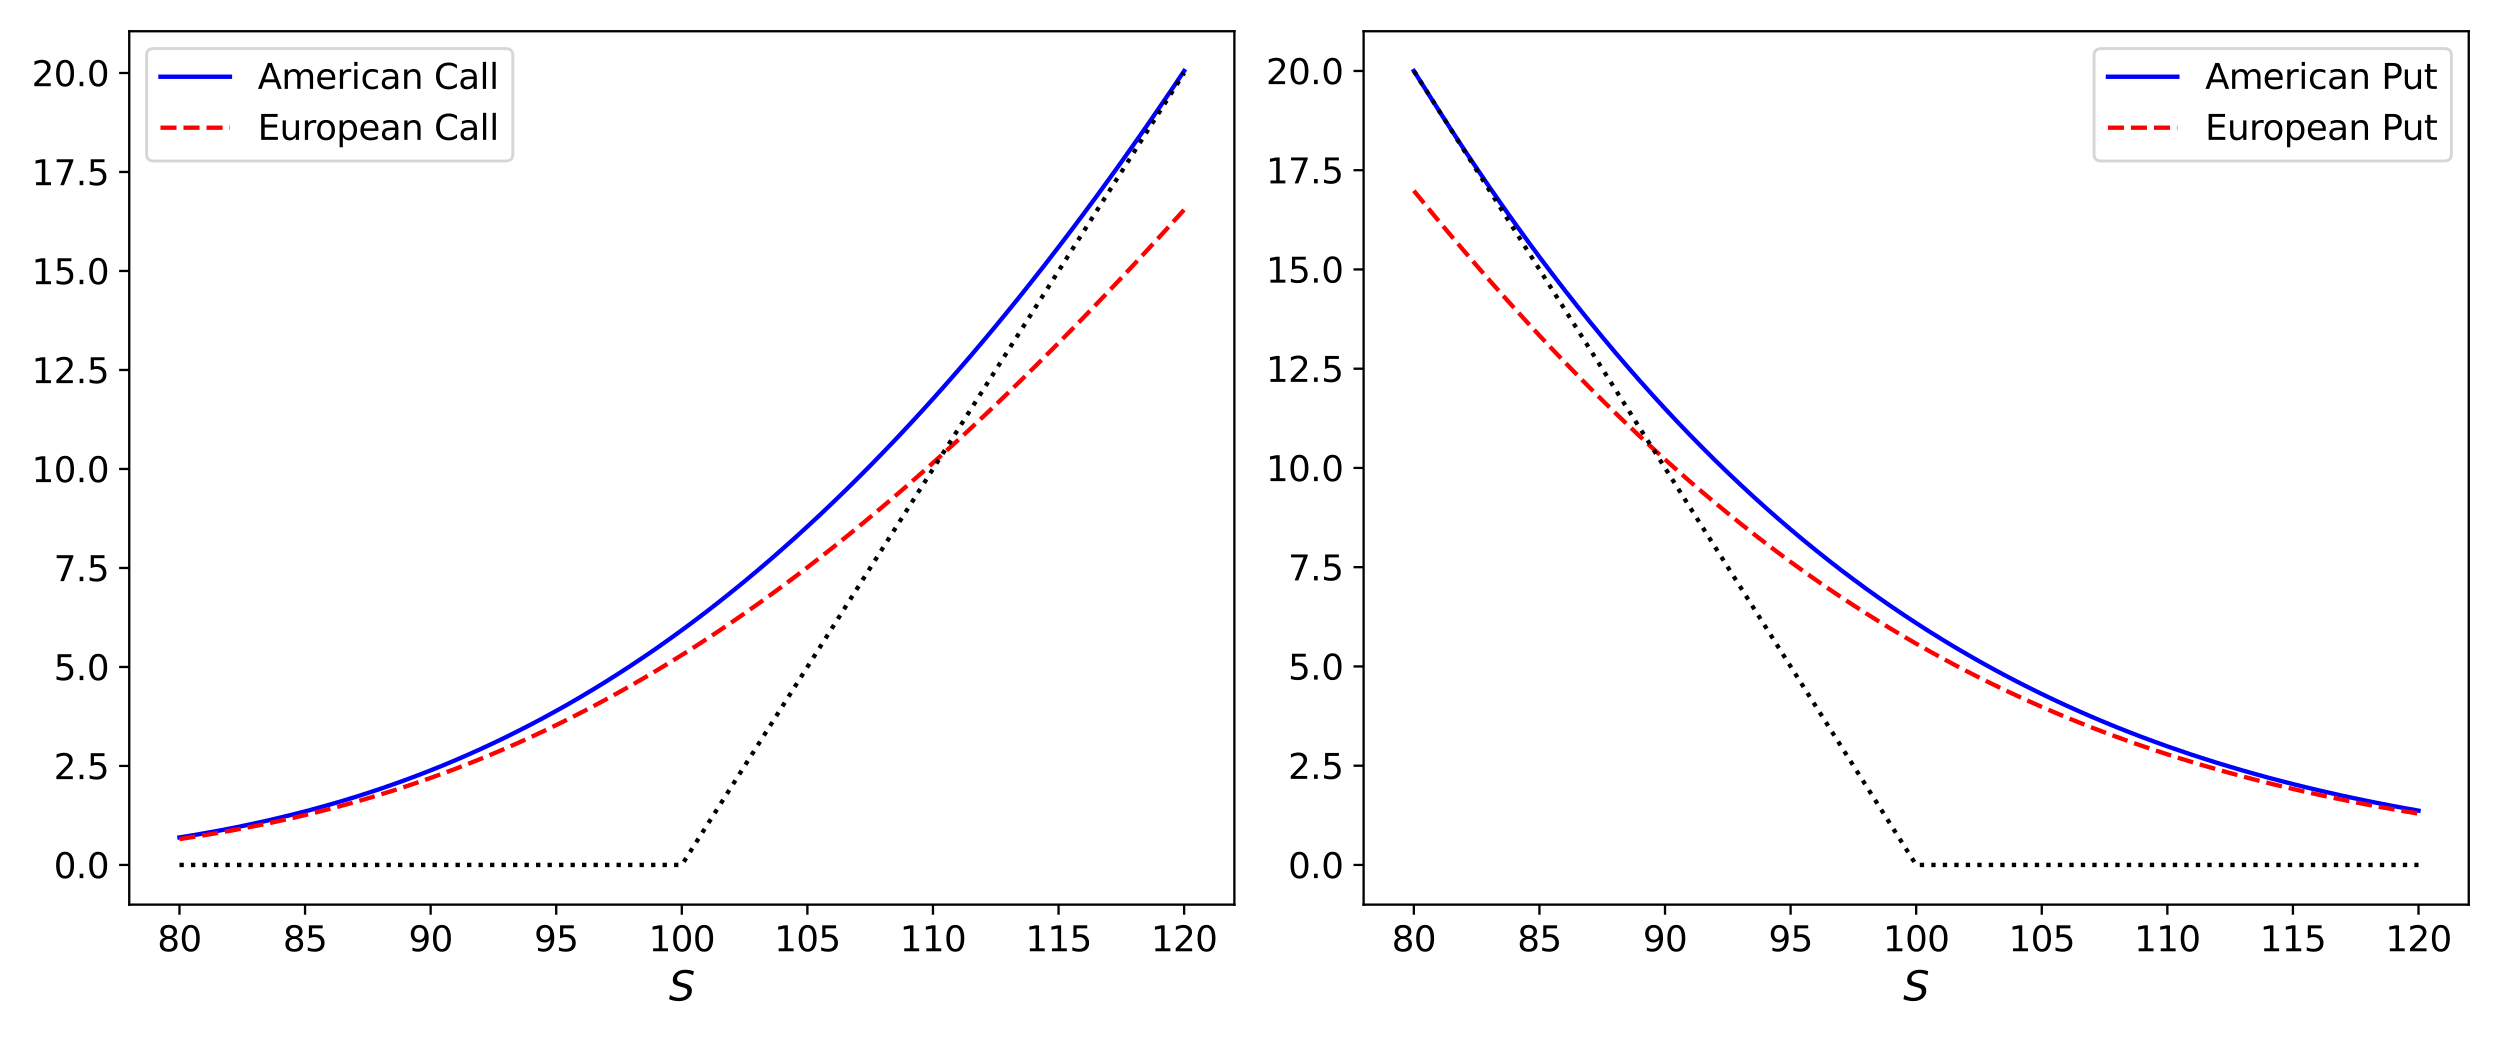 <?xml version="1.0" encoding="utf-8" standalone="no"?>
<!DOCTYPE svg PUBLIC "-//W3C//DTD SVG 1.1//EN"
  "http://www.w3.org/Graphics/SVG/1.1/DTD/svg11.dtd">
<svg xmlns:xlink="http://www.w3.org/1999/xlink" width="864pt" height="360pt" viewBox="0 0 864 360" xmlns="http://www.w3.org/2000/svg" version="1.1">
 <defs>
  <style type="text/css">*{stroke-linejoin: round; stroke-linecap: butt}</style>
 </defs>
 <g id="figure_1">
  <g id="patch_1">
   <path d="M 0 360 
L 864 360 
L 864 0 
L 0 0 
z
" style="fill: #ffffff"/>
  </g>
  <g id="axes_1">
   <g id="patch_2">
    <path d="M 44.665 312.64 
L 426.6 312.64 
L 426.6 10.8 
L 44.665 10.8 
z
" style="fill: #ffffff"/>
   </g>
   <g id="matplotlib.axis_1">
    <g id="xtick_1">
     <g id="line2d_1">
      <defs>
       <path id="m4610e7a0a0" d="M 0 0 
L 0 3.5 
" style="stroke: #000000; stroke-width: 0.8"/>
      </defs>
      <g>
       <use xlink:href="#m4610e7a0a0" x="62.026" y="312.64" style="stroke: #000000; stroke-width: 0.8"/>
      </g>
     </g>
     <g id="text_1">
      <!-- 80 -->
      <g transform="translate(54.391 328.758) scale(0.12 -0.12)">
       <defs>
        <path id="DejaVuSans-38" d="M 2034 2216 
Q 1584 2216 1326 1975 
Q 1069 1734 1069 1313 
Q 1069 891 1326 650 
Q 1584 409 2034 409 
Q 2484 409 2743 651 
Q 3003 894 3003 1313 
Q 3003 1734 2745 1975 
Q 2488 2216 2034 2216 
z
M 1403 2484 
Q 997 2584 770 2862 
Q 544 3141 544 3541 
Q 544 4100 942 4425 
Q 1341 4750 2034 4750 
Q 2731 4750 3128 4425 
Q 3525 4100 3525 3541 
Q 3525 3141 3298 2862 
Q 3072 2584 2669 2484 
Q 3125 2378 3379 2068 
Q 3634 1759 3634 1313 
Q 3634 634 3220 271 
Q 2806 -91 2034 -91 
Q 1263 -91 848 271 
Q 434 634 434 1313 
Q 434 1759 690 2068 
Q 947 2378 1403 2484 
z
M 1172 3481 
Q 1172 3119 1398 2916 
Q 1625 2713 2034 2713 
Q 2441 2713 2670 2916 
Q 2900 3119 2900 3481 
Q 2900 3844 2670 4047 
Q 2441 4250 2034 4250 
Q 1625 4250 1398 4047 
Q 1172 3844 1172 3481 
z
" transform="scale(0.016)"/>
        <path id="DejaVuSans-30" d="M 2034 4250 
Q 1547 4250 1301 3770 
Q 1056 3291 1056 2328 
Q 1056 1369 1301 889 
Q 1547 409 2034 409 
Q 2525 409 2770 889 
Q 3016 1369 3016 2328 
Q 3016 3291 2770 3770 
Q 2525 4250 2034 4250 
z
M 2034 4750 
Q 2819 4750 3233 4129 
Q 3647 3509 3647 2328 
Q 3647 1150 3233 529 
Q 2819 -91 2034 -91 
Q 1250 -91 836 529 
Q 422 1150 422 2328 
Q 422 3509 836 4129 
Q 1250 4750 2034 4750 
z
" transform="scale(0.016)"/>
       </defs>
       <use xlink:href="#DejaVuSans-38"/>
       <use xlink:href="#DejaVuSans-30" x="63.623"/>
      </g>
     </g>
    </g>
    <g id="xtick_2">
     <g id="line2d_2">
      <g>
       <use xlink:href="#m4610e7a0a0" x="105.427" y="312.64" style="stroke: #000000; stroke-width: 0.8"/>
      </g>
     </g>
     <g id="text_2">
      <!-- 85 -->
      <g transform="translate(97.792 328.758) scale(0.12 -0.12)">
       <defs>
        <path id="DejaVuSans-35" d="M 691 4666 
L 3169 4666 
L 3169 4134 
L 1269 4134 
L 1269 2991 
Q 1406 3038 1543 3061 
Q 1681 3084 1819 3084 
Q 2600 3084 3056 2656 
Q 3513 2228 3513 1497 
Q 3513 744 3044 326 
Q 2575 -91 1722 -91 
Q 1428 -91 1123 -41 
Q 819 9 494 109 
L 494 744 
Q 775 591 1075 516 
Q 1375 441 1709 441 
Q 2250 441 2565 725 
Q 2881 1009 2881 1497 
Q 2881 1984 2565 2268 
Q 2250 2553 1709 2553 
Q 1456 2553 1204 2497 
Q 953 2441 691 2322 
L 691 4666 
z
" transform="scale(0.016)"/>
       </defs>
       <use xlink:href="#DejaVuSans-38"/>
       <use xlink:href="#DejaVuSans-35" x="63.623"/>
      </g>
     </g>
    </g>
    <g id="xtick_3">
     <g id="line2d_3">
      <g>
       <use xlink:href="#m4610e7a0a0" x="148.829" y="312.64" style="stroke: #000000; stroke-width: 0.8"/>
      </g>
     </g>
     <g id="text_3">
      <!-- 90 -->
      <g transform="translate(141.194 328.758) scale(0.12 -0.12)">
       <defs>
        <path id="DejaVuSans-39" d="M 703 97 
L 703 672 
Q 941 559 1184 500 
Q 1428 441 1663 441 
Q 2288 441 2617 861 
Q 2947 1281 2994 2138 
Q 2813 1869 2534 1725 
Q 2256 1581 1919 1581 
Q 1219 1581 811 2004 
Q 403 2428 403 3163 
Q 403 3881 828 4315 
Q 1253 4750 1959 4750 
Q 2769 4750 3195 4129 
Q 3622 3509 3622 2328 
Q 3622 1225 3098 567 
Q 2575 -91 1691 -91 
Q 1453 -91 1209 -44 
Q 966 3 703 97 
z
M 1959 2075 
Q 2384 2075 2632 2365 
Q 2881 2656 2881 3163 
Q 2881 3666 2632 3958 
Q 2384 4250 1959 4250 
Q 1534 4250 1286 3958 
Q 1038 3666 1038 3163 
Q 1038 2656 1286 2365 
Q 1534 2075 1959 2075 
z
" transform="scale(0.016)"/>
       </defs>
       <use xlink:href="#DejaVuSans-39"/>
       <use xlink:href="#DejaVuSans-30" x="63.623"/>
      </g>
     </g>
    </g>
    <g id="xtick_4">
     <g id="line2d_4">
      <g>
       <use xlink:href="#m4610e7a0a0" x="192.231" y="312.64" style="stroke: #000000; stroke-width: 0.8"/>
      </g>
     </g>
     <g id="text_4">
      <!-- 95 -->
      <g transform="translate(184.596 328.758) scale(0.12 -0.12)">
       <use xlink:href="#DejaVuSans-39"/>
       <use xlink:href="#DejaVuSans-35" x="63.623"/>
      </g>
     </g>
    </g>
    <g id="xtick_5">
     <g id="line2d_5">
      <g>
       <use xlink:href="#m4610e7a0a0" x="235.632" y="312.64" style="stroke: #000000; stroke-width: 0.8"/>
      </g>
     </g>
     <g id="text_5">
      <!-- 100 -->
      <g transform="translate(224.18 328.758) scale(0.12 -0.12)">
       <defs>
        <path id="DejaVuSans-31" d="M 794 531 
L 1825 531 
L 1825 4091 
L 703 3866 
L 703 4441 
L 1819 4666 
L 2450 4666 
L 2450 531 
L 3481 531 
L 3481 0 
L 794 0 
L 794 531 
z
" transform="scale(0.016)"/>
       </defs>
       <use xlink:href="#DejaVuSans-31"/>
       <use xlink:href="#DejaVuSans-30" x="63.623"/>
       <use xlink:href="#DejaVuSans-30" x="127.246"/>
      </g>
     </g>
    </g>
    <g id="xtick_6">
     <g id="line2d_6">
      <g>
       <use xlink:href="#m4610e7a0a0" x="279.034" y="312.64" style="stroke: #000000; stroke-width: 0.8"/>
      </g>
     </g>
     <g id="text_6">
      <!-- 105 -->
      <g transform="translate(267.582 328.758) scale(0.12 -0.12)">
       <use xlink:href="#DejaVuSans-31"/>
       <use xlink:href="#DejaVuSans-30" x="63.623"/>
       <use xlink:href="#DejaVuSans-35" x="127.246"/>
      </g>
     </g>
    </g>
    <g id="xtick_7">
     <g id="line2d_7">
      <g>
       <use xlink:href="#m4610e7a0a0" x="322.436" y="312.64" style="stroke: #000000; stroke-width: 0.8"/>
      </g>
     </g>
     <g id="text_7">
      <!-- 110 -->
      <g transform="translate(310.983 328.758) scale(0.12 -0.12)">
       <use xlink:href="#DejaVuSans-31"/>
       <use xlink:href="#DejaVuSans-31" x="63.623"/>
       <use xlink:href="#DejaVuSans-30" x="127.246"/>
      </g>
     </g>
    </g>
    <g id="xtick_8">
     <g id="line2d_8">
      <g>
       <use xlink:href="#m4610e7a0a0" x="365.838" y="312.64" style="stroke: #000000; stroke-width: 0.8"/>
      </g>
     </g>
     <g id="text_8">
      <!-- 115 -->
      <g transform="translate(354.385 328.758) scale(0.12 -0.12)">
       <use xlink:href="#DejaVuSans-31"/>
       <use xlink:href="#DejaVuSans-31" x="63.623"/>
       <use xlink:href="#DejaVuSans-35" x="127.246"/>
      </g>
     </g>
    </g>
    <g id="xtick_9">
     <g id="line2d_9">
      <g>
       <use xlink:href="#m4610e7a0a0" x="409.239" y="312.64" style="stroke: #000000; stroke-width: 0.8"/>
      </g>
     </g>
     <g id="text_9">
      <!-- 120 -->
      <g transform="translate(397.787 328.758) scale(0.12 -0.12)">
       <defs>
        <path id="DejaVuSans-32" d="M 1228 531 
L 3431 531 
L 3431 0 
L 469 0 
L 469 531 
Q 828 903 1448 1529 
Q 2069 2156 2228 2338 
Q 2531 2678 2651 2914 
Q 2772 3150 2772 3378 
Q 2772 3750 2511 3984 
Q 2250 4219 1831 4219 
Q 1534 4219 1204 4116 
Q 875 4013 500 3803 
L 500 4441 
Q 881 4594 1212 4672 
Q 1544 4750 1819 4750 
Q 2544 4750 2975 4387 
Q 3406 4025 3406 3419 
Q 3406 3131 3298 2873 
Q 3191 2616 2906 2266 
Q 2828 2175 2409 1742 
Q 1991 1309 1228 531 
z
" transform="scale(0.016)"/>
       </defs>
       <use xlink:href="#DejaVuSans-31"/>
       <use xlink:href="#DejaVuSans-32" x="63.623"/>
       <use xlink:href="#DejaVuSans-30" x="127.246"/>
      </g>
     </g>
    </g>
    <g id="text_10">
     <!-- $S$ -->
     <g transform="translate(231.153 345.892) scale(0.14 -0.14)">
      <defs>
       <path id="DejaVuSans-Oblique-53" d="M 3859 4513 
L 3738 3897 
Q 3422 4066 3111 4152 
Q 2800 4238 2509 4238 
Q 1944 4238 1609 3991 
Q 1275 3744 1275 3334 
Q 1275 3109 1398 2989 
Q 1522 2869 2034 2731 
L 2413 2638 
Q 3053 2472 3303 2217 
Q 3553 1963 3553 1503 
Q 3553 797 2998 353 
Q 2444 -91 1538 -91 
Q 1166 -91 791 -17 
Q 416 56 38 206 
L 166 856 
Q 513 641 861 531 
Q 1209 422 1556 422 
Q 2147 422 2503 684 
Q 2859 947 2859 1369 
Q 2859 1650 2717 1795 
Q 2575 1941 2106 2059 
L 1728 2156 
Q 1081 2325 845 2545 
Q 609 2766 609 3163 
Q 609 3859 1145 4304 
Q 1681 4750 2541 4750 
Q 2875 4750 3203 4690 
Q 3531 4631 3859 4513 
z
" transform="scale(0.016)"/>
      </defs>
      <use xlink:href="#DejaVuSans-Oblique-53" transform="translate(0 0.781)"/>
     </g>
    </g>
   </g>
   <g id="matplotlib.axis_2">
    <g id="ytick_1">
     <g id="line2d_10">
      <defs>
       <path id="m5fb2639123" d="M 0 0 
L -3.5 0 
" style="stroke: #000000; stroke-width: 0.8"/>
      </defs>
      <g>
       <use xlink:href="#m5fb2639123" x="44.665" y="298.92" style="stroke: #000000; stroke-width: 0.8"/>
      </g>
     </g>
     <g id="text_11">
      <!-- 0.0 -->
      <g transform="translate(18.581 303.479) scale(0.12 -0.12)">
       <defs>
        <path id="DejaVuSans-2e" d="M 684 794 
L 1344 794 
L 1344 0 
L 684 0 
L 684 794 
z
" transform="scale(0.016)"/>
       </defs>
       <use xlink:href="#DejaVuSans-30"/>
       <use xlink:href="#DejaVuSans-2e" x="63.623"/>
       <use xlink:href="#DejaVuSans-30" x="95.41"/>
      </g>
     </g>
    </g>
    <g id="ytick_2">
     <g id="line2d_11">
      <g>
       <use xlink:href="#m5fb2639123" x="44.665" y="264.708" style="stroke: #000000; stroke-width: 0.8"/>
      </g>
     </g>
     <g id="text_12">
      <!-- 2.5 -->
      <g transform="translate(18.581 269.267) scale(0.12 -0.12)">
       <use xlink:href="#DejaVuSans-32"/>
       <use xlink:href="#DejaVuSans-2e" x="63.623"/>
       <use xlink:href="#DejaVuSans-35" x="95.41"/>
      </g>
     </g>
    </g>
    <g id="ytick_3">
     <g id="line2d_12">
      <g>
       <use xlink:href="#m5fb2639123" x="44.665" y="230.497" style="stroke: #000000; stroke-width: 0.8"/>
      </g>
     </g>
     <g id="text_13">
      <!-- 5.0 -->
      <g transform="translate(18.581 235.056) scale(0.12 -0.12)">
       <use xlink:href="#DejaVuSans-35"/>
       <use xlink:href="#DejaVuSans-2e" x="63.623"/>
       <use xlink:href="#DejaVuSans-30" x="95.41"/>
      </g>
     </g>
    </g>
    <g id="ytick_4">
     <g id="line2d_13">
      <g>
       <use xlink:href="#m5fb2639123" x="44.665" y="196.285" style="stroke: #000000; stroke-width: 0.8"/>
      </g>
     </g>
     <g id="text_14">
      <!-- 7.5 -->
      <g transform="translate(18.581 200.844) scale(0.12 -0.12)">
       <defs>
        <path id="DejaVuSans-37" d="M 525 4666 
L 3525 4666 
L 3525 4397 
L 1831 0 
L 1172 0 
L 2766 4134 
L 525 4134 
L 525 4666 
z
" transform="scale(0.016)"/>
       </defs>
       <use xlink:href="#DejaVuSans-37"/>
       <use xlink:href="#DejaVuSans-2e" x="63.623"/>
       <use xlink:href="#DejaVuSans-35" x="95.41"/>
      </g>
     </g>
    </g>
    <g id="ytick_5">
     <g id="line2d_14">
      <g>
       <use xlink:href="#m5fb2639123" x="44.665" y="162.074" style="stroke: #000000; stroke-width: 0.8"/>
      </g>
     </g>
     <g id="text_15">
      <!-- 10.0 -->
      <g transform="translate(10.946 166.633) scale(0.12 -0.12)">
       <use xlink:href="#DejaVuSans-31"/>
       <use xlink:href="#DejaVuSans-30" x="63.623"/>
       <use xlink:href="#DejaVuSans-2e" x="127.246"/>
       <use xlink:href="#DejaVuSans-30" x="159.033"/>
      </g>
     </g>
    </g>
    <g id="ytick_6">
     <g id="line2d_15">
      <g>
       <use xlink:href="#m5fb2639123" x="44.665" y="127.862" style="stroke: #000000; stroke-width: 0.8"/>
      </g>
     </g>
     <g id="text_16">
      <!-- 12.5 -->
      <g transform="translate(10.946 132.421) scale(0.12 -0.12)">
       <use xlink:href="#DejaVuSans-31"/>
       <use xlink:href="#DejaVuSans-32" x="63.623"/>
       <use xlink:href="#DejaVuSans-2e" x="127.246"/>
       <use xlink:href="#DejaVuSans-35" x="159.033"/>
      </g>
     </g>
    </g>
    <g id="ytick_7">
     <g id="line2d_16">
      <g>
       <use xlink:href="#m5fb2639123" x="44.665" y="93.651" style="stroke: #000000; stroke-width: 0.8"/>
      </g>
     </g>
     <g id="text_17">
      <!-- 15.0 -->
      <g transform="translate(10.946 98.21) scale(0.12 -0.12)">
       <use xlink:href="#DejaVuSans-31"/>
       <use xlink:href="#DejaVuSans-35" x="63.623"/>
       <use xlink:href="#DejaVuSans-2e" x="127.246"/>
       <use xlink:href="#DejaVuSans-30" x="159.033"/>
      </g>
     </g>
    </g>
    <g id="ytick_8">
     <g id="line2d_17">
      <g>
       <use xlink:href="#m5fb2639123" x="44.665" y="59.439" style="stroke: #000000; stroke-width: 0.8"/>
      </g>
     </g>
     <g id="text_18">
      <!-- 17.5 -->
      <g transform="translate(10.946 63.998) scale(0.12 -0.12)">
       <use xlink:href="#DejaVuSans-31"/>
       <use xlink:href="#DejaVuSans-37" x="63.623"/>
       <use xlink:href="#DejaVuSans-2e" x="127.246"/>
       <use xlink:href="#DejaVuSans-35" x="159.033"/>
      </g>
     </g>
    </g>
    <g id="ytick_9">
     <g id="line2d_18">
      <g>
       <use xlink:href="#m5fb2639123" x="44.665" y="25.227" style="stroke: #000000; stroke-width: 0.8"/>
      </g>
     </g>
     <g id="text_19">
      <!-- 20.0 -->
      <g transform="translate(10.946 29.786) scale(0.12 -0.12)">
       <use xlink:href="#DejaVuSans-32"/>
       <use xlink:href="#DejaVuSans-30" x="63.623"/>
       <use xlink:href="#DejaVuSans-2e" x="127.246"/>
       <use xlink:href="#DejaVuSans-30" x="159.033"/>
      </g>
     </g>
    </g>
   </g>
   <g id="line2d_19">
    <path d="M 62.026 289.413 
L 66.366 288.71 
L 70.706 287.959 
L 75.046 287.175 
L 79.386 286.352 
L 83.727 285.472 
L 88.067 284.556 
L 92.407 283.598 
L 96.747 282.579 
L 101.087 281.519 
L 105.427 280.414 
L 109.768 279.243 
L 114.108 278.027 
L 118.448 276.764 
L 122.788 275.428 
L 127.128 274.047 
L 131.468 272.61 
L 135.809 271.101 
L 140.149 269.545 
L 144.489 267.919 
L 148.829 266.229 
L 153.169 264.489 
L 157.509 262.664 
L 161.85 260.783 
L 166.19 258.837 
L 170.53 256.815 
L 174.87 254.735 
L 179.21 252.571 
L 183.55 250.346 
L 187.891 248.049 
L 192.231 245.671 
L 196.571 243.236 
L 200.911 240.706 
L 205.251 238.113 
L 209.591 235.441 
L 213.932 232.693 
L 218.272 229.875 
L 222.612 226.966 
L 226.952 223.993 
L 231.292 220.927 
L 235.632 217.791 
L 239.973 214.57 
L 244.313 211.273 
L 248.653 207.896 
L 252.993 204.435 
L 257.333 200.898 
L 261.674 197.271 
L 266.014 193.571 
L 270.354 189.778 
L 274.694 185.911 
L 279.034 181.955 
L 283.374 177.923 
L 287.715 173.8 
L 292.055 169.603 
L 296.395 165.313 
L 300.735 160.95 
L 305.075 156.492 
L 309.415 151.962 
L 313.756 147.336 
L 318.096 142.64 
L 322.436 137.846 
L 326.776 132.982 
L 331.116 128.019 
L 335.456 122.988 
L 339.797 117.857 
L 344.137 112.659 
L 348.477 107.36 
L 352.817 101.994 
L 357.157 96.527 
L 361.497 90.995 
L 365.838 85.36 
L 370.178 79.662 
L 374.518 73.858 
L 378.858 67.995 
L 383.198 62.023 
L 387.538 55.996 
L 391.879 49.854 
L 396.219 43.665 
L 400.559 37.353 
L 404.899 31.003 
L 409.239 24.52 
" clip-path="url(#p0e82e759e4)" style="fill: none; stroke: #0000ff; stroke-width: 1.5; stroke-linecap: square"/>
   </g>
   <g id="line2d_20">
    <path d="M 62.026 289.975 
L 66.366 289.321 
L 70.706 288.631 
L 75.046 287.904 
L 79.386 287.139 
L 83.727 286.335 
L 88.067 285.491 
L 92.407 284.605 
L 96.747 283.677 
L 101.087 282.705 
L 105.427 281.688 
L 109.768 280.626 
L 114.108 279.516 
L 118.448 278.36 
L 122.788 277.154 
L 127.128 275.899 
L 131.468 274.594 
L 135.809 273.237 
L 140.149 271.827 
L 144.489 270.365 
L 148.829 268.849 
L 153.169 267.278 
L 157.509 265.652 
L 161.85 263.971 
L 166.19 262.232 
L 170.53 260.437 
L 174.87 258.583 
L 179.21 256.672 
L 183.55 254.702 
L 187.891 252.672 
L 192.231 250.584 
L 196.571 248.435 
L 200.911 246.226 
L 205.251 243.957 
L 209.591 241.627 
L 213.932 239.237 
L 218.272 236.785 
L 222.612 234.273 
L 226.952 231.699 
L 231.292 229.064 
L 235.632 226.368 
L 239.973 223.611 
L 244.313 220.793 
L 248.653 217.914 
L 252.993 214.975 
L 257.333 211.975 
L 261.674 208.915 
L 266.014 205.795 
L 270.354 202.615 
L 274.694 199.376 
L 279.034 196.078 
L 283.374 192.722 
L 287.715 189.307 
L 292.055 185.835 
L 296.395 182.305 
L 300.735 178.719 
L 305.075 175.077 
L 309.415 171.379 
L 313.756 167.626 
L 318.096 163.818 
L 322.436 159.957 
L 326.776 156.042 
L 331.116 152.075 
L 335.456 148.056 
L 339.797 143.986 
L 344.137 139.865 
L 348.477 135.695 
L 352.817 131.475 
L 357.157 127.207 
L 361.497 122.891 
L 365.838 118.528 
L 370.178 114.119 
L 374.518 109.664 
L 378.858 105.165 
L 383.198 100.622 
L 387.538 96.036 
L 391.879 91.408 
L 396.219 86.737 
L 400.559 82.027 
L 404.899 77.276 
L 409.239 72.485 
" clip-path="url(#p0e82e759e4)" style="fill: none; stroke-dasharray: 5.55,2.4; stroke-dashoffset: 0; stroke: #ff0000; stroke-width: 1.5"/>
   </g>
   <g id="line2d_21">
    <path d="M 62.026 298.92 
L 66.366 298.92 
L 70.706 298.92 
L 75.046 298.92 
L 79.386 298.92 
L 83.727 298.92 
L 88.067 298.92 
L 92.407 298.92 
L 96.747 298.92 
L 101.087 298.92 
L 105.427 298.92 
L 109.768 298.92 
L 114.108 298.92 
L 118.448 298.92 
L 122.788 298.92 
L 127.128 298.92 
L 131.468 298.92 
L 135.809 298.92 
L 140.149 298.92 
L 144.489 298.92 
L 148.829 298.92 
L 153.169 298.92 
L 157.509 298.92 
L 161.85 298.92 
L 166.19 298.92 
L 170.53 298.92 
L 174.87 298.92 
L 179.21 298.92 
L 183.55 298.92 
L 187.891 298.92 
L 192.231 298.92 
L 196.571 298.92 
L 200.911 298.92 
L 205.251 298.92 
L 209.591 298.92 
L 213.932 298.92 
L 218.272 298.92 
L 222.612 298.92 
L 226.952 298.92 
L 231.292 298.92 
L 235.632 298.92 
L 239.973 292.078 
L 244.313 285.235 
L 248.653 278.393 
L 252.993 271.551 
L 257.333 264.708 
L 261.674 257.866 
L 266.014 251.024 
L 270.354 244.181 
L 274.694 237.339 
L 279.034 230.497 
L 283.374 223.655 
L 287.715 216.812 
L 292.055 209.97 
L 296.395 203.128 
L 300.735 196.285 
L 305.075 189.443 
L 309.415 182.601 
L 313.756 175.758 
L 318.096 168.916 
L 322.436 162.074 
L 326.776 155.231 
L 331.116 148.389 
L 335.456 141.547 
L 339.797 134.704 
L 344.137 127.862 
L 348.477 121.02 
L 352.817 114.178 
L 357.157 107.335 
L 361.497 100.493 
L 365.838 93.651 
L 370.178 86.808 
L 374.518 79.966 
L 378.858 73.124 
L 383.198 66.281 
L 387.538 59.439 
L 391.879 52.597 
L 396.219 45.754 
L 400.559 38.912 
L 404.899 32.07 
L 409.239 25.227 
" clip-path="url(#p0e82e759e4)" style="fill: none; stroke-dasharray: 1.5,2.475; stroke-dashoffset: 0; stroke: #000000; stroke-width: 1.5"/>
   </g>
   <g id="patch_3">
    <path d="M 44.665 312.64 
L 44.665 10.8 
" style="fill: none; stroke: #000000; stroke-width: 0.8; stroke-linejoin: miter; stroke-linecap: square"/>
   </g>
   <g id="patch_4">
    <path d="M 426.6 312.64 
L 426.6 10.8 
" style="fill: none; stroke: #000000; stroke-width: 0.8; stroke-linejoin: miter; stroke-linecap: square"/>
   </g>
   <g id="patch_5">
    <path d="M 44.665 312.64 
L 426.6 312.64 
" style="fill: none; stroke: #000000; stroke-width: 0.8; stroke-linejoin: miter; stroke-linecap: square"/>
   </g>
   <g id="patch_6">
    <path d="M 44.665 10.8 
L 426.6 10.8 
" style="fill: none; stroke: #000000; stroke-width: 0.8; stroke-linejoin: miter; stroke-linecap: square"/>
   </g>
   <g id="legend_1">
    <g id="patch_7">
     <path d="M 53.065 55.627 
L 174.833 55.627 
Q 177.233 55.627 177.233 53.227 
L 177.233 19.2 
Q 177.233 16.8 174.833 16.8 
L 53.065 16.8 
Q 50.665 16.8 50.665 19.2 
L 50.665 53.227 
Q 50.665 55.627 53.065 55.627 
z
" style="fill: #ffffff; opacity: 0.8; stroke: #cccccc; stroke-linejoin: miter"/>
    </g>
    <g id="line2d_22">
     <path d="M 55.465 26.518 
L 67.465 26.518 
L 79.465 26.518 
" style="fill: none; stroke: #0000ff; stroke-width: 1.5; stroke-linecap: square"/>
    </g>
    <g id="text_20">
     <!-- American Call -->
     <g transform="translate(89.065 30.718) scale(0.12 -0.12)">
      <defs>
       <path id="DejaVuSans-41" d="M 2188 4044 
L 1331 1722 
L 3047 1722 
L 2188 4044 
z
M 1831 4666 
L 2547 4666 
L 4325 0 
L 3669 0 
L 3244 1197 
L 1141 1197 
L 716 0 
L 50 0 
L 1831 4666 
z
" transform="scale(0.016)"/>
       <path id="DejaVuSans-6d" d="M 3328 2828 
Q 3544 3216 3844 3400 
Q 4144 3584 4550 3584 
Q 5097 3584 5394 3201 
Q 5691 2819 5691 2113 
L 5691 0 
L 5113 0 
L 5113 2094 
Q 5113 2597 4934 2840 
Q 4756 3084 4391 3084 
Q 3944 3084 3684 2787 
Q 3425 2491 3425 1978 
L 3425 0 
L 2847 0 
L 2847 2094 
Q 2847 2600 2669 2842 
Q 2491 3084 2119 3084 
Q 1678 3084 1418 2786 
Q 1159 2488 1159 1978 
L 1159 0 
L 581 0 
L 581 3500 
L 1159 3500 
L 1159 2956 
Q 1356 3278 1631 3431 
Q 1906 3584 2284 3584 
Q 2666 3584 2933 3390 
Q 3200 3197 3328 2828 
z
" transform="scale(0.016)"/>
       <path id="DejaVuSans-65" d="M 3597 1894 
L 3597 1613 
L 953 1613 
Q 991 1019 1311 708 
Q 1631 397 2203 397 
Q 2534 397 2845 478 
Q 3156 559 3463 722 
L 3463 178 
Q 3153 47 2828 -22 
Q 2503 -91 2169 -91 
Q 1331 -91 842 396 
Q 353 884 353 1716 
Q 353 2575 817 3079 
Q 1281 3584 2069 3584 
Q 2775 3584 3186 3129 
Q 3597 2675 3597 1894 
z
M 3022 2063 
Q 3016 2534 2758 2815 
Q 2500 3097 2075 3097 
Q 1594 3097 1305 2825 
Q 1016 2553 972 2059 
L 3022 2063 
z
" transform="scale(0.016)"/>
       <path id="DejaVuSans-72" d="M 2631 2963 
Q 2534 3019 2420 3045 
Q 2306 3072 2169 3072 
Q 1681 3072 1420 2755 
Q 1159 2438 1159 1844 
L 1159 0 
L 581 0 
L 581 3500 
L 1159 3500 
L 1159 2956 
Q 1341 3275 1631 3429 
Q 1922 3584 2338 3584 
Q 2397 3584 2469 3576 
Q 2541 3569 2628 3553 
L 2631 2963 
z
" transform="scale(0.016)"/>
       <path id="DejaVuSans-69" d="M 603 3500 
L 1178 3500 
L 1178 0 
L 603 0 
L 603 3500 
z
M 603 4863 
L 1178 4863 
L 1178 4134 
L 603 4134 
L 603 4863 
z
" transform="scale(0.016)"/>
       <path id="DejaVuSans-63" d="M 3122 3366 
L 3122 2828 
Q 2878 2963 2633 3030 
Q 2388 3097 2138 3097 
Q 1578 3097 1268 2742 
Q 959 2388 959 1747 
Q 959 1106 1268 751 
Q 1578 397 2138 397 
Q 2388 397 2633 464 
Q 2878 531 3122 666 
L 3122 134 
Q 2881 22 2623 -34 
Q 2366 -91 2075 -91 
Q 1284 -91 818 406 
Q 353 903 353 1747 
Q 353 2603 823 3093 
Q 1294 3584 2113 3584 
Q 2378 3584 2631 3529 
Q 2884 3475 3122 3366 
z
" transform="scale(0.016)"/>
       <path id="DejaVuSans-61" d="M 2194 1759 
Q 1497 1759 1228 1600 
Q 959 1441 959 1056 
Q 959 750 1161 570 
Q 1363 391 1709 391 
Q 2188 391 2477 730 
Q 2766 1069 2766 1631 
L 2766 1759 
L 2194 1759 
z
M 3341 1997 
L 3341 0 
L 2766 0 
L 2766 531 
Q 2569 213 2275 61 
Q 1981 -91 1556 -91 
Q 1019 -91 701 211 
Q 384 513 384 1019 
Q 384 1609 779 1909 
Q 1175 2209 1959 2209 
L 2766 2209 
L 2766 2266 
Q 2766 2663 2505 2880 
Q 2244 3097 1772 3097 
Q 1472 3097 1187 3025 
Q 903 2953 641 2809 
L 641 3341 
Q 956 3463 1253 3523 
Q 1550 3584 1831 3584 
Q 2591 3584 2966 3190 
Q 3341 2797 3341 1997 
z
" transform="scale(0.016)"/>
       <path id="DejaVuSans-6e" d="M 3513 2113 
L 3513 0 
L 2938 0 
L 2938 2094 
Q 2938 2591 2744 2837 
Q 2550 3084 2163 3084 
Q 1697 3084 1428 2787 
Q 1159 2491 1159 1978 
L 1159 0 
L 581 0 
L 581 3500 
L 1159 3500 
L 1159 2956 
Q 1366 3272 1645 3428 
Q 1925 3584 2291 3584 
Q 2894 3584 3203 3211 
Q 3513 2838 3513 2113 
z
" transform="scale(0.016)"/>
       <path id="DejaVuSans-20" transform="scale(0.016)"/>
       <path id="DejaVuSans-43" d="M 4122 4306 
L 4122 3641 
Q 3803 3938 3442 4084 
Q 3081 4231 2675 4231 
Q 1875 4231 1450 3742 
Q 1025 3253 1025 2328 
Q 1025 1406 1450 917 
Q 1875 428 2675 428 
Q 3081 428 3442 575 
Q 3803 722 4122 1019 
L 4122 359 
Q 3791 134 3420 21 
Q 3050 -91 2638 -91 
Q 1578 -91 968 557 
Q 359 1206 359 2328 
Q 359 3453 968 4101 
Q 1578 4750 2638 4750 
Q 3056 4750 3426 4639 
Q 3797 4528 4122 4306 
z
" transform="scale(0.016)"/>
       <path id="DejaVuSans-6c" d="M 603 4863 
L 1178 4863 
L 1178 0 
L 603 0 
L 603 4863 
z
" transform="scale(0.016)"/>
      </defs>
      <use xlink:href="#DejaVuSans-41"/>
      <use xlink:href="#DejaVuSans-6d" x="68.408"/>
      <use xlink:href="#DejaVuSans-65" x="165.82"/>
      <use xlink:href="#DejaVuSans-72" x="227.344"/>
      <use xlink:href="#DejaVuSans-69" x="268.457"/>
      <use xlink:href="#DejaVuSans-63" x="296.24"/>
      <use xlink:href="#DejaVuSans-61" x="351.221"/>
      <use xlink:href="#DejaVuSans-6e" x="412.5"/>
      <use xlink:href="#DejaVuSans-20" x="475.879"/>
      <use xlink:href="#DejaVuSans-43" x="507.666"/>
      <use xlink:href="#DejaVuSans-61" x="577.49"/>
      <use xlink:href="#DejaVuSans-6c" x="638.77"/>
      <use xlink:href="#DejaVuSans-6c" x="666.553"/>
     </g>
    </g>
    <g id="line2d_23">
     <path d="M 55.465 44.132 
L 67.465 44.132 
L 79.465 44.132 
" style="fill: none; stroke-dasharray: 5.55,2.4; stroke-dashoffset: 0; stroke: #ff0000; stroke-width: 1.5"/>
    </g>
    <g id="text_21">
     <!-- European Call -->
     <g transform="translate(89.065 48.332) scale(0.12 -0.12)">
      <defs>
       <path id="DejaVuSans-45" d="M 628 4666 
L 3578 4666 
L 3578 4134 
L 1259 4134 
L 1259 2753 
L 3481 2753 
L 3481 2222 
L 1259 2222 
L 1259 531 
L 3634 531 
L 3634 0 
L 628 0 
L 628 4666 
z
" transform="scale(0.016)"/>
       <path id="DejaVuSans-75" d="M 544 1381 
L 544 3500 
L 1119 3500 
L 1119 1403 
Q 1119 906 1312 657 
Q 1506 409 1894 409 
Q 2359 409 2629 706 
Q 2900 1003 2900 1516 
L 2900 3500 
L 3475 3500 
L 3475 0 
L 2900 0 
L 2900 538 
Q 2691 219 2414 64 
Q 2138 -91 1772 -91 
Q 1169 -91 856 284 
Q 544 659 544 1381 
z
M 1991 3584 
L 1991 3584 
z
" transform="scale(0.016)"/>
       <path id="DejaVuSans-6f" d="M 1959 3097 
Q 1497 3097 1228 2736 
Q 959 2375 959 1747 
Q 959 1119 1226 758 
Q 1494 397 1959 397 
Q 2419 397 2687 759 
Q 2956 1122 2956 1747 
Q 2956 2369 2687 2733 
Q 2419 3097 1959 3097 
z
M 1959 3584 
Q 2709 3584 3137 3096 
Q 3566 2609 3566 1747 
Q 3566 888 3137 398 
Q 2709 -91 1959 -91 
Q 1206 -91 779 398 
Q 353 888 353 1747 
Q 353 2609 779 3096 
Q 1206 3584 1959 3584 
z
" transform="scale(0.016)"/>
       <path id="DejaVuSans-70" d="M 1159 525 
L 1159 -1331 
L 581 -1331 
L 581 3500 
L 1159 3500 
L 1159 2969 
Q 1341 3281 1617 3432 
Q 1894 3584 2278 3584 
Q 2916 3584 3314 3078 
Q 3713 2572 3713 1747 
Q 3713 922 3314 415 
Q 2916 -91 2278 -91 
Q 1894 -91 1617 61 
Q 1341 213 1159 525 
z
M 3116 1747 
Q 3116 2381 2855 2742 
Q 2594 3103 2138 3103 
Q 1681 3103 1420 2742 
Q 1159 2381 1159 1747 
Q 1159 1113 1420 752 
Q 1681 391 2138 391 
Q 2594 391 2855 752 
Q 3116 1113 3116 1747 
z
" transform="scale(0.016)"/>
      </defs>
      <use xlink:href="#DejaVuSans-45"/>
      <use xlink:href="#DejaVuSans-75" x="63.184"/>
      <use xlink:href="#DejaVuSans-72" x="126.562"/>
      <use xlink:href="#DejaVuSans-6f" x="165.426"/>
      <use xlink:href="#DejaVuSans-70" x="226.607"/>
      <use xlink:href="#DejaVuSans-65" x="290.084"/>
      <use xlink:href="#DejaVuSans-61" x="351.607"/>
      <use xlink:href="#DejaVuSans-6e" x="412.887"/>
      <use xlink:href="#DejaVuSans-20" x="476.266"/>
      <use xlink:href="#DejaVuSans-43" x="508.053"/>
      <use xlink:href="#DejaVuSans-61" x="577.877"/>
      <use xlink:href="#DejaVuSans-6c" x="639.156"/>
      <use xlink:href="#DejaVuSans-6c" x="666.939"/>
     </g>
    </g>
   </g>
  </g>
  <g id="axes_2">
   <g id="patch_8">
    <path d="M 471.265 312.64 
L 853.2 312.64 
L 853.2 10.8 
L 471.265 10.8 
z
" style="fill: #ffffff"/>
   </g>
   <g id="matplotlib.axis_3">
    <g id="xtick_10">
     <g id="line2d_24">
      <g>
       <use xlink:href="#m4610e7a0a0" x="488.626" y="312.64" style="stroke: #000000; stroke-width: 0.8"/>
      </g>
     </g>
     <g id="text_22">
      <!-- 80 -->
      <g transform="translate(480.991 328.758) scale(0.12 -0.12)">
       <use xlink:href="#DejaVuSans-38"/>
       <use xlink:href="#DejaVuSans-30" x="63.623"/>
      </g>
     </g>
    </g>
    <g id="xtick_11">
     <g id="line2d_25">
      <g>
       <use xlink:href="#m4610e7a0a0" x="532.027" y="312.64" style="stroke: #000000; stroke-width: 0.8"/>
      </g>
     </g>
     <g id="text_23">
      <!-- 85 -->
      <g transform="translate(524.392 328.758) scale(0.12 -0.12)">
       <use xlink:href="#DejaVuSans-38"/>
       <use xlink:href="#DejaVuSans-35" x="63.623"/>
      </g>
     </g>
    </g>
    <g id="xtick_12">
     <g id="line2d_26">
      <g>
       <use xlink:href="#m4610e7a0a0" x="575.429" y="312.64" style="stroke: #000000; stroke-width: 0.8"/>
      </g>
     </g>
     <g id="text_24">
      <!-- 90 -->
      <g transform="translate(567.794 328.758) scale(0.12 -0.12)">
       <use xlink:href="#DejaVuSans-39"/>
       <use xlink:href="#DejaVuSans-30" x="63.623"/>
      </g>
     </g>
    </g>
    <g id="xtick_13">
     <g id="line2d_27">
      <g>
       <use xlink:href="#m4610e7a0a0" x="618.831" y="312.64" style="stroke: #000000; stroke-width: 0.8"/>
      </g>
     </g>
     <g id="text_25">
      <!-- 95 -->
      <g transform="translate(611.196 328.758) scale(0.12 -0.12)">
       <use xlink:href="#DejaVuSans-39"/>
       <use xlink:href="#DejaVuSans-35" x="63.623"/>
      </g>
     </g>
    </g>
    <g id="xtick_14">
     <g id="line2d_28">
      <g>
       <use xlink:href="#m4610e7a0a0" x="662.232" y="312.64" style="stroke: #000000; stroke-width: 0.8"/>
      </g>
     </g>
     <g id="text_26">
      <!-- 100 -->
      <g transform="translate(650.78 328.758) scale(0.12 -0.12)">
       <use xlink:href="#DejaVuSans-31"/>
       <use xlink:href="#DejaVuSans-30" x="63.623"/>
       <use xlink:href="#DejaVuSans-30" x="127.246"/>
      </g>
     </g>
    </g>
    <g id="xtick_15">
     <g id="line2d_29">
      <g>
       <use xlink:href="#m4610e7a0a0" x="705.634" y="312.64" style="stroke: #000000; stroke-width: 0.8"/>
      </g>
     </g>
     <g id="text_27">
      <!-- 105 -->
      <g transform="translate(694.182 328.758) scale(0.12 -0.12)">
       <use xlink:href="#DejaVuSans-31"/>
       <use xlink:href="#DejaVuSans-30" x="63.623"/>
       <use xlink:href="#DejaVuSans-35" x="127.246"/>
      </g>
     </g>
    </g>
    <g id="xtick_16">
     <g id="line2d_30">
      <g>
       <use xlink:href="#m4610e7a0a0" x="749.036" y="312.64" style="stroke: #000000; stroke-width: 0.8"/>
      </g>
     </g>
     <g id="text_28">
      <!-- 110 -->
      <g transform="translate(737.583 328.758) scale(0.12 -0.12)">
       <use xlink:href="#DejaVuSans-31"/>
       <use xlink:href="#DejaVuSans-31" x="63.623"/>
       <use xlink:href="#DejaVuSans-30" x="127.246"/>
      </g>
     </g>
    </g>
    <g id="xtick_17">
     <g id="line2d_31">
      <g>
       <use xlink:href="#m4610e7a0a0" x="792.438" y="312.64" style="stroke: #000000; stroke-width: 0.8"/>
      </g>
     </g>
     <g id="text_29">
      <!-- 115 -->
      <g transform="translate(780.985 328.758) scale(0.12 -0.12)">
       <use xlink:href="#DejaVuSans-31"/>
       <use xlink:href="#DejaVuSans-31" x="63.623"/>
       <use xlink:href="#DejaVuSans-35" x="127.246"/>
      </g>
     </g>
    </g>
    <g id="xtick_18">
     <g id="line2d_32">
      <g>
       <use xlink:href="#m4610e7a0a0" x="835.839" y="312.64" style="stroke: #000000; stroke-width: 0.8"/>
      </g>
     </g>
     <g id="text_30">
      <!-- 120 -->
      <g transform="translate(824.387 328.758) scale(0.12 -0.12)">
       <use xlink:href="#DejaVuSans-31"/>
       <use xlink:href="#DejaVuSans-32" x="63.623"/>
       <use xlink:href="#DejaVuSans-30" x="127.246"/>
      </g>
     </g>
    </g>
    <g id="text_31">
     <!-- $S$ -->
     <g transform="translate(657.753 345.892) scale(0.14 -0.14)">
      <use xlink:href="#DejaVuSans-Oblique-53" transform="translate(0 0.781)"/>
     </g>
    </g>
   </g>
   <g id="matplotlib.axis_4">
    <g id="ytick_10">
     <g id="line2d_33">
      <g>
       <use xlink:href="#m5fb2639123" x="471.265" y="298.92" style="stroke: #000000; stroke-width: 0.8"/>
      </g>
     </g>
     <g id="text_32">
      <!-- 0.0 -->
      <g transform="translate(445.181 303.479) scale(0.12 -0.12)">
       <use xlink:href="#DejaVuSans-30"/>
       <use xlink:href="#DejaVuSans-2e" x="63.623"/>
       <use xlink:href="#DejaVuSans-30" x="95.41"/>
      </g>
     </g>
    </g>
    <g id="ytick_11">
     <g id="line2d_34">
      <g>
       <use xlink:href="#m5fb2639123" x="471.265" y="264.62" style="stroke: #000000; stroke-width: 0.8"/>
      </g>
     </g>
     <g id="text_33">
      <!-- 2.5 -->
      <g transform="translate(445.181 269.179) scale(0.12 -0.12)">
       <use xlink:href="#DejaVuSans-32"/>
       <use xlink:href="#DejaVuSans-2e" x="63.623"/>
       <use xlink:href="#DejaVuSans-35" x="95.41"/>
      </g>
     </g>
    </g>
    <g id="ytick_12">
     <g id="line2d_35">
      <g>
       <use xlink:href="#m5fb2639123" x="471.265" y="230.32" style="stroke: #000000; stroke-width: 0.8"/>
      </g>
     </g>
     <g id="text_34">
      <!-- 5.0 -->
      <g transform="translate(445.181 234.879) scale(0.12 -0.12)">
       <use xlink:href="#DejaVuSans-35"/>
       <use xlink:href="#DejaVuSans-2e" x="63.623"/>
       <use xlink:href="#DejaVuSans-30" x="95.41"/>
      </g>
     </g>
    </g>
    <g id="ytick_13">
     <g id="line2d_36">
      <g>
       <use xlink:href="#m5fb2639123" x="471.265" y="196.02" style="stroke: #000000; stroke-width: 0.8"/>
      </g>
     </g>
     <g id="text_35">
      <!-- 7.5 -->
      <g transform="translate(445.181 200.579) scale(0.12 -0.12)">
       <use xlink:href="#DejaVuSans-37"/>
       <use xlink:href="#DejaVuSans-2e" x="63.623"/>
       <use xlink:href="#DejaVuSans-35" x="95.41"/>
      </g>
     </g>
    </g>
    <g id="ytick_14">
     <g id="line2d_37">
      <g>
       <use xlink:href="#m5fb2639123" x="471.265" y="161.72" style="stroke: #000000; stroke-width: 0.8"/>
      </g>
     </g>
     <g id="text_36">
      <!-- 10.0 -->
      <g transform="translate(437.546 166.279) scale(0.12 -0.12)">
       <use xlink:href="#DejaVuSans-31"/>
       <use xlink:href="#DejaVuSans-30" x="63.623"/>
       <use xlink:href="#DejaVuSans-2e" x="127.246"/>
       <use xlink:href="#DejaVuSans-30" x="159.033"/>
      </g>
     </g>
    </g>
    <g id="ytick_15">
     <g id="line2d_38">
      <g>
       <use xlink:href="#m5fb2639123" x="471.265" y="127.42" style="stroke: #000000; stroke-width: 0.8"/>
      </g>
     </g>
     <g id="text_37">
      <!-- 12.5 -->
      <g transform="translate(437.546 131.979) scale(0.12 -0.12)">
       <use xlink:href="#DejaVuSans-31"/>
       <use xlink:href="#DejaVuSans-32" x="63.623"/>
       <use xlink:href="#DejaVuSans-2e" x="127.246"/>
       <use xlink:href="#DejaVuSans-35" x="159.033"/>
      </g>
     </g>
    </g>
    <g id="ytick_16">
     <g id="line2d_39">
      <g>
       <use xlink:href="#m5fb2639123" x="471.265" y="93.12" style="stroke: #000000; stroke-width: 0.8"/>
      </g>
     </g>
     <g id="text_38">
      <!-- 15.0 -->
      <g transform="translate(437.546 97.679) scale(0.12 -0.12)">
       <use xlink:href="#DejaVuSans-31"/>
       <use xlink:href="#DejaVuSans-35" x="63.623"/>
       <use xlink:href="#DejaVuSans-2e" x="127.246"/>
       <use xlink:href="#DejaVuSans-30" x="159.033"/>
      </g>
     </g>
    </g>
    <g id="ytick_17">
     <g id="line2d_40">
      <g>
       <use xlink:href="#m5fb2639123" x="471.265" y="58.82" style="stroke: #000000; stroke-width: 0.8"/>
      </g>
     </g>
     <g id="text_39">
      <!-- 17.5 -->
      <g transform="translate(437.546 63.379) scale(0.12 -0.12)">
       <use xlink:href="#DejaVuSans-31"/>
       <use xlink:href="#DejaVuSans-37" x="63.623"/>
       <use xlink:href="#DejaVuSans-2e" x="127.246"/>
       <use xlink:href="#DejaVuSans-35" x="159.033"/>
      </g>
     </g>
    </g>
    <g id="ytick_18">
     <g id="line2d_41">
      <g>
       <use xlink:href="#m5fb2639123" x="471.265" y="24.52" style="stroke: #000000; stroke-width: 0.8"/>
      </g>
     </g>
     <g id="text_40">
      <!-- 20.0 -->
      <g transform="translate(437.546 29.079) scale(0.12 -0.12)">
       <use xlink:href="#DejaVuSans-32"/>
       <use xlink:href="#DejaVuSans-30" x="63.623"/>
       <use xlink:href="#DejaVuSans-2e" x="127.246"/>
       <use xlink:href="#DejaVuSans-30" x="159.033"/>
      </g>
     </g>
    </g>
   </g>
   <g id="line2d_42">
    <path d="M 488.626 24.52 
L 492.966 31.38 
L 497.306 38.24 
L 501.646 45.001 
L 505.986 51.654 
L 510.327 58.138 
L 514.667 64.516 
L 519.007 70.782 
L 523.347 76.896 
L 527.687 82.903 
L 532.027 88.796 
L 536.368 94.549 
L 540.708 100.197 
L 545.048 105.728 
L 549.388 111.133 
L 553.728 116.432 
L 558.068 121.617 
L 562.409 126.682 
L 566.749 131.643 
L 571.089 136.493 
L 575.429 141.23 
L 579.769 145.866 
L 584.109 150.391 
L 588.45 154.812 
L 592.79 159.139 
L 597.13 163.348 
L 601.47 167.467 
L 605.81 171.486 
L 610.15 175.402 
L 614.491 179.236 
L 618.831 182.954 
L 623.171 186.594 
L 627.511 190.135 
L 631.851 193.585 
L 636.191 196.958 
L 640.532 200.223 
L 644.872 203.423 
L 649.212 206.518 
L 653.552 209.544 
L 657.892 212.483 
L 662.232 215.34 
L 666.573 218.128 
L 670.913 220.822 
L 675.253 223.464 
L 679.593 226.003 
L 683.933 228.494 
L 688.274 230.893 
L 692.614 233.237 
L 696.954 235.504 
L 701.294 237.709 
L 705.634 239.848 
L 709.974 241.919 
L 714.315 243.935 
L 718.655 245.879 
L 722.995 247.778 
L 727.335 249.599 
L 731.675 251.386 
L 736.015 253.093 
L 740.356 254.771 
L 744.696 256.368 
L 749.036 257.943 
L 753.376 259.439 
L 757.716 260.912 
L 762.056 262.311 
L 766.397 263.691 
L 770.737 264.999 
L 775.077 266.288 
L 779.417 267.509 
L 783.757 268.714 
L 788.097 269.854 
L 792.438 270.978 
L 796.778 272.039 
L 801.118 273.086 
L 805.458 274.078 
L 809.798 275.051 
L 814.138 275.975 
L 818.479 276.879 
L 822.819 277.743 
L 827.159 278.58 
L 831.499 279.384 
L 835.839 280.16 
" clip-path="url(#p438d57990f)" style="fill: none; stroke: #0000ff; stroke-width: 1.5; stroke-linecap: square"/>
   </g>
   <g id="line2d_43">
    <path d="M 488.626 65.922 
L 492.966 71.228 
L 497.306 76.468 
L 501.646 81.643 
L 505.986 86.751 
L 510.327 91.791 
L 514.667 96.762 
L 519.007 101.663 
L 523.347 106.494 
L 527.687 111.254 
L 532.027 115.943 
L 536.368 120.559 
L 540.708 125.102 
L 545.048 129.572 
L 549.388 133.968 
L 553.728 138.29 
L 558.068 142.538 
L 562.409 146.711 
L 566.749 150.809 
L 571.089 154.833 
L 575.429 158.782 
L 579.769 162.656 
L 584.109 166.455 
L 588.45 170.179 
L 592.79 173.829 
L 597.13 177.405 
L 601.47 180.907 
L 605.81 184.336 
L 610.15 187.691 
L 614.491 190.974 
L 618.831 194.184 
L 623.171 197.323 
L 627.511 200.39 
L 631.851 203.387 
L 636.191 206.314 
L 640.532 209.172 
L 644.872 211.962 
L 649.212 214.684 
L 653.552 217.339 
L 657.892 219.928 
L 662.232 222.451 
L 666.573 224.911 
L 670.913 227.306 
L 675.253 229.64 
L 679.593 231.911 
L 683.933 234.123 
L 688.274 236.274 
L 692.614 238.367 
L 696.954 240.402 
L 701.294 242.38 
L 705.634 244.303 
L 709.974 246.171 
L 714.315 247.985 
L 718.655 249.747 
L 722.995 251.458 
L 727.335 253.118 
L 731.675 254.728 
L 736.015 256.291 
L 740.356 257.805 
L 744.696 259.274 
L 749.036 260.698 
L 753.376 262.077 
L 757.716 263.413 
L 762.056 264.707 
L 766.397 265.959 
L 770.737 267.172 
L 775.077 268.345 
L 779.417 269.481 
L 783.757 270.579 
L 788.097 271.641 
L 792.438 272.667 
L 796.778 273.66 
L 801.118 274.619 
L 805.458 275.545 
L 809.798 276.44 
L 814.138 277.304 
L 818.479 278.138 
L 822.819 278.944 
L 827.159 279.721 
L 831.499 280.471 
L 835.839 281.194 
" clip-path="url(#p438d57990f)" style="fill: none; stroke-dasharray: 5.55,2.4; stroke-dashoffset: 0; stroke: #ff0000; stroke-width: 1.5"/>
   </g>
   <g id="line2d_44">
    <path d="M 488.626 24.52 
L 492.966 31.38 
L 497.306 38.24 
L 501.646 45.1 
L 505.986 51.96 
L 510.327 58.82 
L 514.667 65.68 
L 519.007 72.54 
L 523.347 79.4 
L 527.687 86.26 
L 532.027 93.12 
L 536.368 99.98 
L 540.708 106.84 
L 545.048 113.7 
L 549.388 120.56 
L 553.728 127.42 
L 558.068 134.28 
L 562.409 141.14 
L 566.749 148 
L 571.089 154.86 
L 575.429 161.72 
L 579.769 168.58 
L 584.109 175.44 
L 588.45 182.3 
L 592.79 189.16 
L 597.13 196.02 
L 601.47 202.88 
L 605.81 209.74 
L 610.15 216.6 
L 614.491 223.46 
L 618.831 230.32 
L 623.171 237.18 
L 627.511 244.04 
L 631.851 250.9 
L 636.191 257.76 
L 640.532 264.62 
L 644.872 271.48 
L 649.212 278.34 
L 653.552 285.2 
L 657.892 292.06 
L 662.232 298.92 
L 666.573 298.92 
L 670.913 298.92 
L 675.253 298.92 
L 679.593 298.92 
L 683.933 298.92 
L 688.274 298.92 
L 692.614 298.92 
L 696.954 298.92 
L 701.294 298.92 
L 705.634 298.92 
L 709.974 298.92 
L 714.315 298.92 
L 718.655 298.92 
L 722.995 298.92 
L 727.335 298.92 
L 731.675 298.92 
L 736.015 298.92 
L 740.356 298.92 
L 744.696 298.92 
L 749.036 298.92 
L 753.376 298.92 
L 757.716 298.92 
L 762.056 298.92 
L 766.397 298.92 
L 770.737 298.92 
L 775.077 298.92 
L 779.417 298.92 
L 783.757 298.92 
L 788.097 298.92 
L 792.438 298.92 
L 796.778 298.92 
L 801.118 298.92 
L 805.458 298.92 
L 809.798 298.92 
L 814.138 298.92 
L 818.479 298.92 
L 822.819 298.92 
L 827.159 298.92 
L 831.499 298.92 
L 835.839 298.92 
" clip-path="url(#p438d57990f)" style="fill: none; stroke-dasharray: 1.5,2.475; stroke-dashoffset: 0; stroke: #000000; stroke-width: 1.5"/>
   </g>
   <g id="patch_9">
    <path d="M 471.265 312.64 
L 471.265 10.8 
" style="fill: none; stroke: #000000; stroke-width: 0.8; stroke-linejoin: miter; stroke-linecap: square"/>
   </g>
   <g id="patch_10">
    <path d="M 853.2 312.64 
L 853.2 10.8 
" style="fill: none; stroke: #000000; stroke-width: 0.8; stroke-linejoin: miter; stroke-linecap: square"/>
   </g>
   <g id="patch_11">
    <path d="M 471.265 312.64 
L 853.2 312.64 
" style="fill: none; stroke: #000000; stroke-width: 0.8; stroke-linejoin: miter; stroke-linecap: square"/>
   </g>
   <g id="patch_12">
    <path d="M 471.265 10.8 
L 853.2 10.8 
" style="fill: none; stroke: #000000; stroke-width: 0.8; stroke-linejoin: miter; stroke-linecap: square"/>
   </g>
   <g id="legend_2">
    <g id="patch_13">
     <path d="M 726.097 55.627 
L 844.8 55.627 
Q 847.2 55.627 847.2 53.227 
L 847.2 19.2 
Q 847.2 16.8 844.8 16.8 
L 726.097 16.8 
Q 723.697 16.8 723.697 19.2 
L 723.697 53.227 
Q 723.697 55.627 726.097 55.627 
z
" style="fill: #ffffff; opacity: 0.8; stroke: #cccccc; stroke-linejoin: miter"/>
    </g>
    <g id="line2d_45">
     <path d="M 728.497 26.518 
L 740.497 26.518 
L 752.497 26.518 
" style="fill: none; stroke: #0000ff; stroke-width: 1.5; stroke-linecap: square"/>
    </g>
    <g id="text_41">
     <!-- American Put -->
     <g transform="translate(762.097 30.718) scale(0.12 -0.12)">
      <defs>
       <path id="DejaVuSans-50" d="M 1259 4147 
L 1259 2394 
L 2053 2394 
Q 2494 2394 2734 2622 
Q 2975 2850 2975 3272 
Q 2975 3691 2734 3919 
Q 2494 4147 2053 4147 
L 1259 4147 
z
M 628 4666 
L 2053 4666 
Q 2838 4666 3239 4311 
Q 3641 3956 3641 3272 
Q 3641 2581 3239 2228 
Q 2838 1875 2053 1875 
L 1259 1875 
L 1259 0 
L 628 0 
L 628 4666 
z
" transform="scale(0.016)"/>
       <path id="DejaVuSans-74" d="M 1172 4494 
L 1172 3500 
L 2356 3500 
L 2356 3053 
L 1172 3053 
L 1172 1153 
Q 1172 725 1289 603 
Q 1406 481 1766 481 
L 2356 481 
L 2356 0 
L 1766 0 
Q 1100 0 847 248 
Q 594 497 594 1153 
L 594 3053 
L 172 3053 
L 172 3500 
L 594 3500 
L 594 4494 
L 1172 4494 
z
" transform="scale(0.016)"/>
      </defs>
      <use xlink:href="#DejaVuSans-41"/>
      <use xlink:href="#DejaVuSans-6d" x="68.408"/>
      <use xlink:href="#DejaVuSans-65" x="165.82"/>
      <use xlink:href="#DejaVuSans-72" x="227.344"/>
      <use xlink:href="#DejaVuSans-69" x="268.457"/>
      <use xlink:href="#DejaVuSans-63" x="296.24"/>
      <use xlink:href="#DejaVuSans-61" x="351.221"/>
      <use xlink:href="#DejaVuSans-6e" x="412.5"/>
      <use xlink:href="#DejaVuSans-20" x="475.879"/>
      <use xlink:href="#DejaVuSans-50" x="507.666"/>
      <use xlink:href="#DejaVuSans-75" x="566.219"/>
      <use xlink:href="#DejaVuSans-74" x="629.598"/>
     </g>
    </g>
    <g id="line2d_46">
     <path d="M 728.497 44.132 
L 740.497 44.132 
L 752.497 44.132 
" style="fill: none; stroke-dasharray: 5.55,2.4; stroke-dashoffset: 0; stroke: #ff0000; stroke-width: 1.5"/>
    </g>
    <g id="text_42">
     <!-- European Put -->
     <g transform="translate(762.097 48.332) scale(0.12 -0.12)">
      <use xlink:href="#DejaVuSans-45"/>
      <use xlink:href="#DejaVuSans-75" x="63.184"/>
      <use xlink:href="#DejaVuSans-72" x="126.562"/>
      <use xlink:href="#DejaVuSans-6f" x="165.426"/>
      <use xlink:href="#DejaVuSans-70" x="226.607"/>
      <use xlink:href="#DejaVuSans-65" x="290.084"/>
      <use xlink:href="#DejaVuSans-61" x="351.607"/>
      <use xlink:href="#DejaVuSans-6e" x="412.887"/>
      <use xlink:href="#DejaVuSans-20" x="476.266"/>
      <use xlink:href="#DejaVuSans-50" x="508.053"/>
      <use xlink:href="#DejaVuSans-75" x="566.605"/>
      <use xlink:href="#DejaVuSans-74" x="629.984"/>
     </g>
    </g>
   </g>
  </g>
 </g>
 <defs>
  <clipPath id="p0e82e759e4">
   <rect x="44.665" y="10.8" width="381.935" height="301.84"/>
  </clipPath>
  <clipPath id="p438d57990f">
   <rect x="471.265" y="10.8" width="381.935" height="301.84"/>
  </clipPath>
 </defs>
</svg>
